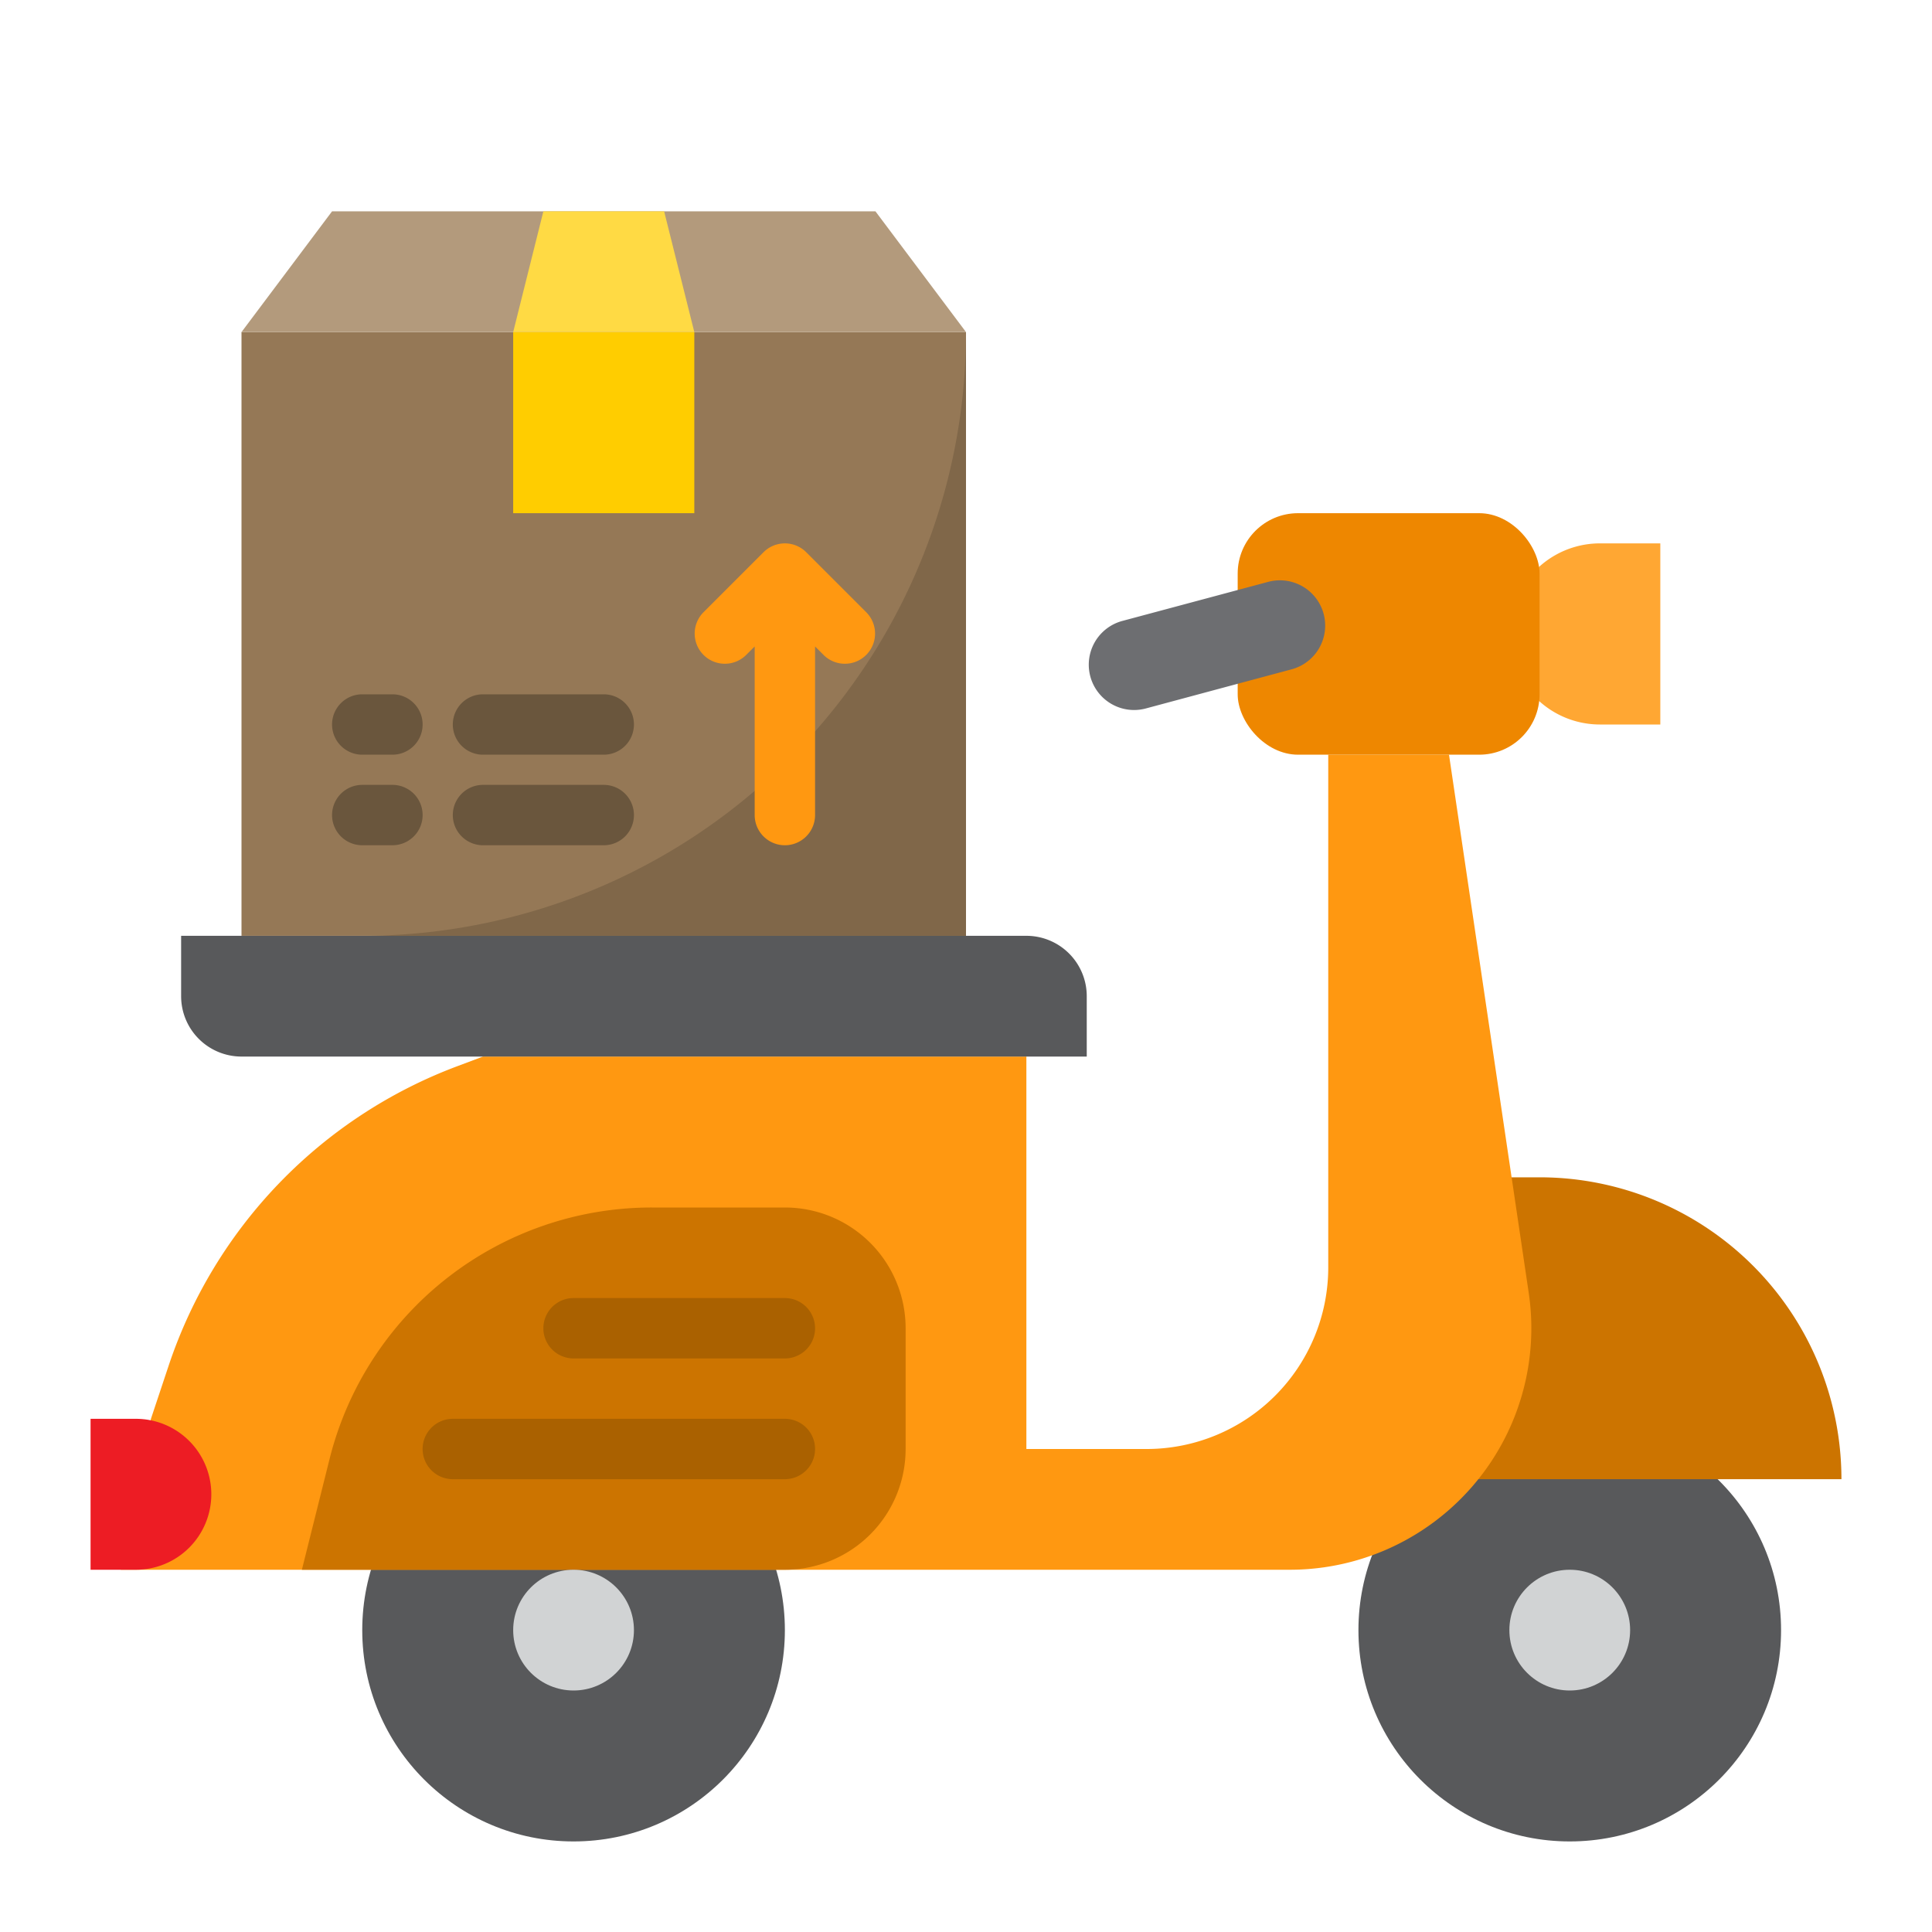 <svg height="512" viewBox="0 0 64 64" width="512" xmlns="http://www.w3.org/2000/svg"><g id="motorcycle-transporation-delivery-logistic-shipping"><circle cx="19" cy="54" fill="#58595b" r="7"/><circle cx="52" cy="54" fill="#58595b" r="7"/><path d="m47.07 39h3.93a10 10 0 0 1 10 10h-14.03z" fill="#cc7400"/><path d="m23 35h11v13h4a6.018 6.018 0 0 0 6-6v-17h4l2.641 17.828a8 8 0 0 1 -7.914 9.172h-38.727l1-5 .586-1.759a16 16 0 0 1 9.561-9.921l.853-.32h18" fill="#ff9811"/><path d="m53 24h2v-6h-2a3 3 0 0 0 0 6z" fill="#ffa733"/><path d="m26 40h-4.411a11 11 0 0 0 -10.672 8.332l-.917 3.668h16a4 4 0 0 0 4-4v-4a4 4 0 0 0 -4-4z" fill="#cc7400"/><circle cx="19" cy="54" fill="#d1d3d4" r="2"/><circle cx="52" cy="54" fill="#d1d3d4" r="2"/><path d="m36 33a2 2 0 0 0 -2-2h-28v2a2 2 0 0 0 2 2h28z" fill="#58595b"/><path d="m7 49.5a2.5 2.5 0 0 0 -2.5-2.5h-1.5v5h1.5a2.5 2.5 0 0 0 2.5-2.5z" fill="#ed1c24"/><path d="m8 11h24v20h-24z" fill="#957856"/><path d="m12 31h20v-20a20 20 0 0 1 -20 20z" fill="#806749"/><path d="m32 11h-24l3-4h18z" fill="#b39a7c"/><path d="m17 11h6v6h-6z" fill="#ffcd00"/><path d="m23 11-1-4h-4l-1 4z" fill="#ffda44"/><rect fill="#ee8700" height="8" rx="2" width="10" x="41" y="17"/><path d="m43.847 20.335a1.5 1.5 0 0 0 -1.837-1.06l-4.83 1.294a1.5 1.5 0 1 0 .776 2.9l3.044-.818 1.786-.479a1.5 1.5 0 0 0 1.061-1.837z" fill="#6d6e71"/><g fill="#6a563d"><path d="m13 23h-1a1 1 0 0 0 0 2h1a1 1 0 0 0 0-2z"/><path d="m20 23h-4a1 1 0 0 0 0 2h4a1 1 0 0 0 0-2z"/><path d="m13 26h-1a1 1 0 0 0 0 2h1a1 1 0 0 0 0-2z"/><path d="m20 26h-4a1 1 0 0 0 0 2h4a1 1 0 0 0 0-2z"/></g><path d="m26.707 18.293a1 1 0 0 0 -1.414 0l-2 2a1 1 0 0 0 1.414 1.414l.293-.293v5.586a1 1 0 0 0 2 0v-5.586l.293.293a1 1 0 0 0 1.414-1.414z" fill="#ff9811"/><path d="m26 43h-7a1 1 0 0 0 0 2h7a1 1 0 0 0 0-2z" fill="#aa6100"/><path d="m26 47h-11a1 1 0 0 0 0 2h11a1 1 0 0 0 0-2z" fill="#aa6100"/></g></svg>